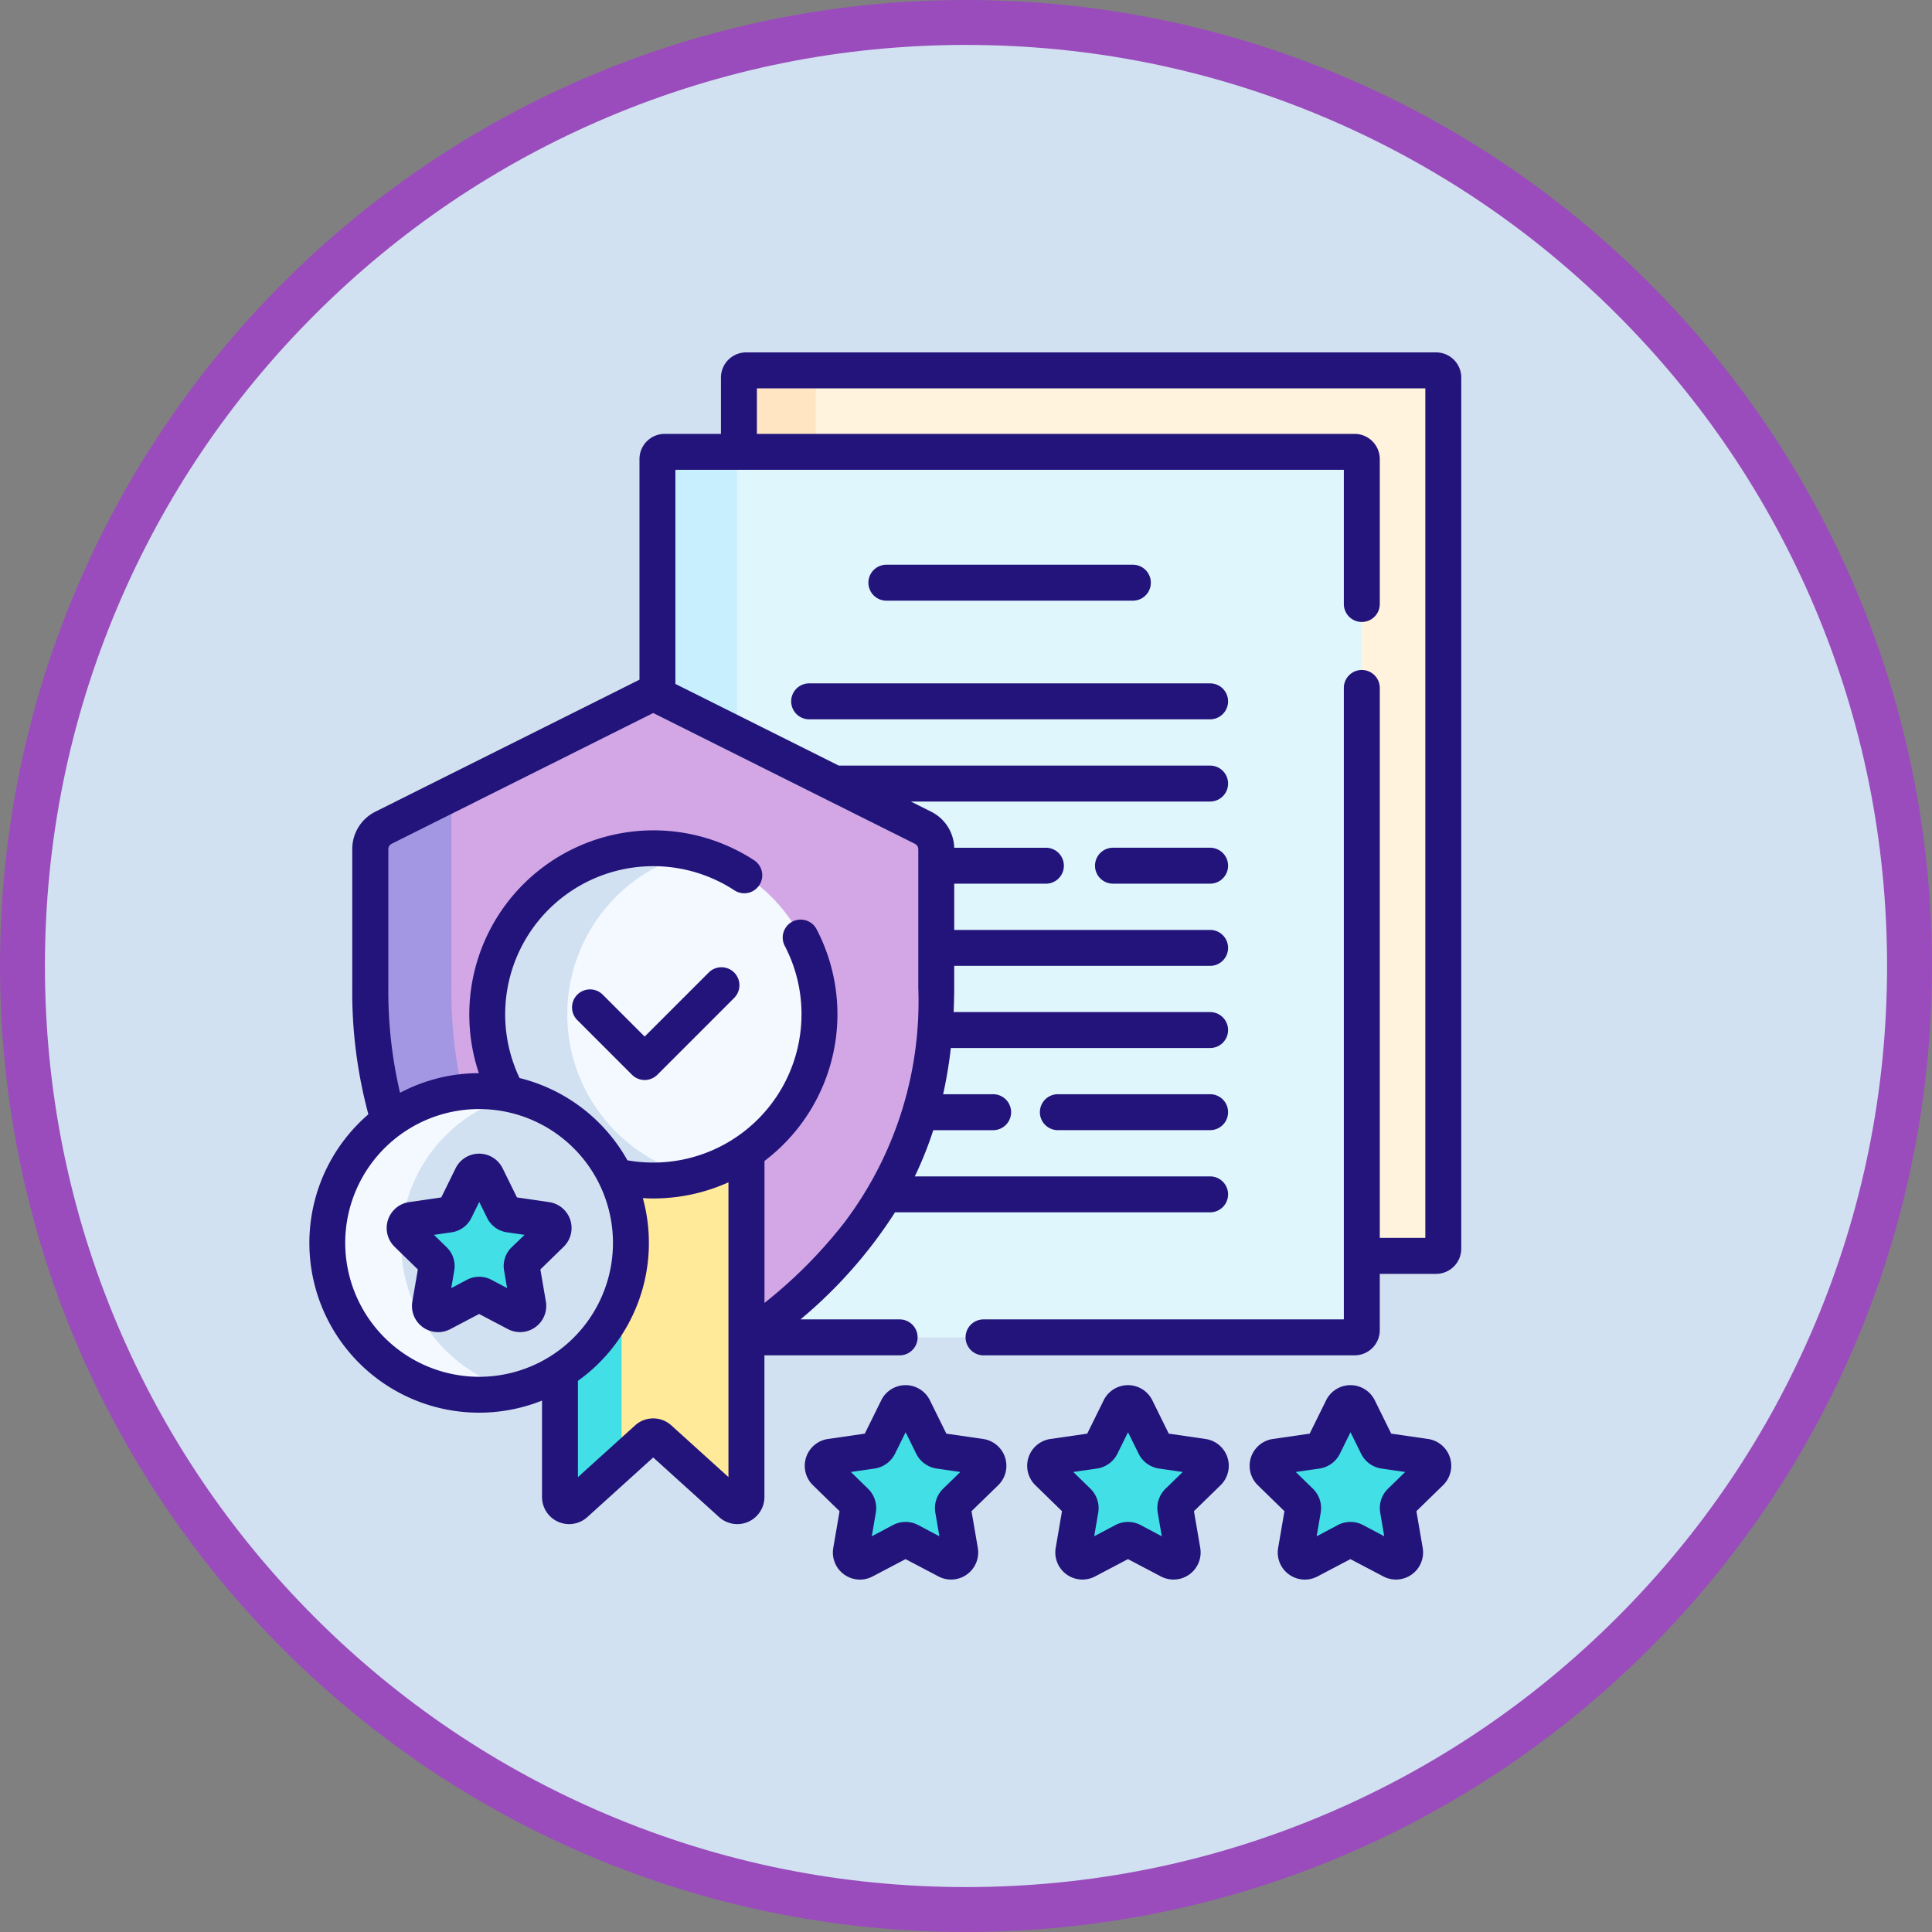 <svg xmlns="http://www.w3.org/2000/svg" width="86" height="86" viewBox="0 0 86 86">
  <rect x="0" y="0" width="86" height="86" fill="#808080" stroke="none"/>
  <g id="Grupo_53472" data-name="Grupo 53472" transform="translate(-145 -769)">
    <g id="Trazado_98862" data-name="Trazado 98862" transform="translate(145 769)" fill="#d2e1f1">
      <path d="M 43 85 C 37.33 85 31.829 83.89 26.652 81.7 C 21.651 79.585 17.159 76.556 13.302 72.698 C 9.444 68.841 6.415 64.349 4.3 59.348 C 2.11 54.171 1 48.67 1 43 C 1 37.33 2.11 31.829 4.3 26.652 C 6.415 21.651 9.444 17.159 13.302 13.302 C 17.159 9.444 21.651 6.415 26.652 4.3 C 31.829 2.11 37.33 1 43 1 C 48.67 1 54.171 2.11 59.348 4.3 C 64.349 6.415 68.841 9.444 72.698 13.302 C 76.556 17.159 79.585 21.651 81.7 26.652 C 83.89 31.829 85 37.33 85 43 C 85 48.67 83.89 54.171 81.7 59.348 C 79.585 64.349 76.556 68.841 72.698 72.698 C 68.841 76.556 64.349 79.585 59.348 81.7 C 54.171 83.89 48.67 85 43 85 Z" stroke="none"/>
      <path d="M 43 2 C 37.464 2 32.095 3.084 27.042 5.221 C 22.16 7.286 17.775 10.243 14.009 14.009 C 10.243 17.775 7.286 22.16 5.221 27.042 C 3.084 32.095 2 37.464 2 43 C 2 48.536 3.084 53.905 5.221 58.958 C 7.286 63.84 10.243 68.225 14.009 71.991 C 17.775 75.757 22.16 78.714 27.042 80.779 C 32.095 82.916 37.464 84 43 84 C 48.536 84 53.905 82.916 58.958 80.779 C 63.84 78.714 68.225 75.757 71.991 71.991 C 75.757 68.225 78.714 63.84 80.779 58.958 C 82.916 53.905 84 48.536 84 43 C 84 37.464 82.916 32.095 80.779 27.042 C 78.714 22.16 75.757 17.775 71.991 14.009 C 68.225 10.243 63.84 7.286 58.958 5.221 C 53.905 3.084 48.536 2 43 2 M 43 0 C 66.748 0 86 19.252 86 43 C 86 66.748 66.748 86 43 86 C 19.252 86 0 66.748 0 43 C 0 19.252 19.252 0 43 0 Z" stroke="none" fill="#9a4cbc"/>
    </g>
    <g id="obediente_2_" data-name="obediente (2)" transform="translate(143.076 784.686)">
      <path id="Trazado_98658" data-name="Trazado 98658" d="M225.974,7.5H195.259a.32.32,0,0,0-.32.32v3.414h27.407a.214.214,0,0,1,.213.213v35.47h3.414a.32.32,0,0,0,.32-.32V7.82a.32.32,0,0,0-.32-.32Z" transform="translate(-160.123 -6.7)" fill="#fff3de"/>
      <path id="Trazado_98659" data-name="Trazado 98659" d="M198.36,11.128V7.82a.32.32,0,0,1,.32-.32h-3.421a.32.32,0,0,0-.32.32v3.307Z" transform="translate(-160.123 -6.7)" fill="#ffe5c2"/>
      <path id="Trazado_98660" data-name="Trazado 98660" d="M191.975,41.5H161.26a.32.32,0,0,0-.32.32v10.5l11.82,5.908a1.067,1.067,0,0,1,.59.954v6.158c0,7.375-3.209,11.8-8.325,15.573h26.949a.32.32,0,0,0,.32-.32V41.819a.32.32,0,0,0-.32-.32Z" transform="translate(-129.752 -37.071)" fill="#dff6fd"/>
      <path id="Trazado_98661" data-name="Trazado 98661" d="M164.48,54.093V41.819a.32.32,0,0,1,.32-.32h-3.541a.32.32,0,0,0-.32.32v10.5Z" transform="translate(-129.751 -37.071)" fill="#c8effe"/>
      <path id="Trazado_98662" data-name="Trazado 98662" d="M65.725,148.073l-12.007-6-12.007,6a1.067,1.067,0,0,0-.59.954v6.158a19.612,19.612,0,0,0,.874,6.035,6.617,6.617,0,0,1,3.972-1.319,6.716,6.716,0,0,1,1.232.116l.221.041-.108-.2a7.291,7.291,0,1,1,10.5,2.552l-.047.032v8.481c5.248-3.815,8.554-8.257,8.554-15.741v-6.158A1.067,1.067,0,0,0,65.725,148.073Z" transform="translate(-22.716 -126.914)" fill="#d3a7e6"/>
      <g id="Grupo_53320" data-name="Grupo 53320" transform="translate(18.404 19.648)">
        <path id="Trazado_98663" data-name="Trazado 98663" d="M45.229,197.421a20.712,20.712,0,0,1-.495-4.65v-8.624l-3.025,1.512a1.067,1.067,0,0,0-.59.954v6.158a19.694,19.694,0,0,0,.839,5.925A6.722,6.722,0,0,1,45.229,197.421Z" transform="translate(-41.12 -184.147)" fill="#a397e3"/>
      </g>
      <path id="Trazado_98664" data-name="Trazado 98664" d="M124.438,334.819a7.418,7.418,0,0,1-1.68-.194,6.759,6.759,0,0,1-2.47,8.691v5.592a.406.406,0,0,0,.679.3l3.2-2.894a.406.406,0,0,1,.545,0l3.2,2.894a.406.406,0,0,0,.679-.3V333.545A7.363,7.363,0,0,1,124.438,334.819Z" transform="translate(-93.437 -297.957)" fill="#ffea99"/>
      <g id="Grupo_53321" data-name="Grupo 53321" transform="translate(26.851 41.976)">
        <path id="Trazado_98665" data-name="Trazado 98665" d="M120.288,396.8v5.592a.406.406,0,0,0,.679.3l2.064-1.867v-7.409A6.779,6.779,0,0,1,120.288,396.8Z" transform="translate(-120.288 -393.415)" fill="#42e0e6"/>
      </g>
      <g id="Grupo_53322" data-name="Grupo 53322" transform="translate(23.604 22.067)">
        <path id="Trazado_98666" data-name="Trazado 98666" d="M97.253,206.819a7.4,7.4,0,0,0-6.5,10.931,6.767,6.767,0,0,1,4.82,3.669,7.4,7.4,0,1,0,1.68-14.6Z" transform="translate(-89.856 -206.819)" fill="#f3f9ff"/>
        <path id="Trazado_98667" data-name="Trazado 98667" d="M93.428,214.216a7.4,7.4,0,0,1,5.611-7.179,7.4,7.4,0,0,0-8.286,10.713,6.767,6.767,0,0,1,4.82,3.669,7.394,7.394,0,0,0,3.466-.024A7.4,7.4,0,0,1,93.428,214.216Z" transform="translate(-89.856 -206.819)" fill="#d2e1f1"/>
      </g>
      <g id="Grupo_53332" data-name="Grupo 53332" transform="translate(38.545 46.773)">
        <g id="Grupo_53323" data-name="Grupo 53323" transform="translate(0)">
          <path id="Trazado_98668" data-name="Trazado 98668" d="M233.946,438.6l.825,1.671a.406.406,0,0,0,.306.222l1.844.268a.406.406,0,0,1,.225.693l-1.335,1.3a.406.406,0,0,0-.117.36l.315,1.837a.406.406,0,0,1-.59.428l-1.65-.867a.407.407,0,0,0-.378,0l-1.65.867a.406.406,0,0,1-.59-.428l.315-1.837a.406.406,0,0,0-.117-.36l-1.335-1.3a.406.406,0,0,1,.225-.693l1.844-.268a.406.406,0,0,0,.306-.222l.825-1.671a.406.406,0,0,1,.729,0Z" transform="translate(-229.894 -438.375)" fill="#42e0e6"/>
        </g>
        <g id="Grupo_53326" data-name="Grupo 53326" transform="translate(9.902)">
          <path id="Trazado_98670" data-name="Trazado 98670" d="M326.752,438.6l.825,1.671a.406.406,0,0,0,.306.222l1.844.268a.406.406,0,0,1,.225.693l-1.335,1.3a.406.406,0,0,0-.117.36l.315,1.837a.406.406,0,0,1-.59.428l-1.65-.867a.407.407,0,0,0-.378,0l-1.65.867a.406.406,0,0,1-.59-.428l.315-1.837a.406.406,0,0,0-.117-.36l-1.335-1.3a.406.406,0,0,1,.225-.693l1.844-.268a.406.406,0,0,0,.306-.222l.825-1.671A.406.406,0,0,1,326.752,438.6Z" transform="translate(-322.7 -438.375)" fill="#42e0e6"/>
        </g>
        <g id="Grupo_53329" data-name="Grupo 53329" transform="translate(19.804)">
          <path id="Trazado_98672" data-name="Trazado 98672" d="M419.559,438.6l.825,1.671a.406.406,0,0,0,.306.222l1.844.268a.406.406,0,0,1,.225.693l-1.335,1.3a.406.406,0,0,0-.117.36l.315,1.837a.406.406,0,0,1-.59.428l-1.65-.867a.407.407,0,0,0-.378,0l-1.65.867a.406.406,0,0,1-.59-.428l.315-1.837a.406.406,0,0,0-.117-.36l-1.335-1.3a.406.406,0,0,1,.225-.693l1.844-.268a.406.406,0,0,0,.306-.222l.825-1.671A.406.406,0,0,1,419.559,438.6Z" transform="translate(-415.507 -438.375)" fill="#42e0e6"/>
        </g>
      </g>
      <g id="Grupo_53339" data-name="Grupo 53339" transform="translate(15.691 0)">
        <g id="Grupo_53333" data-name="Grupo 53333" transform="translate(0.8 32.881)">
          <circle id="Elipse_12" data-name="Elipse 12" cx="6.759" cy="6.759" r="6.759" fill="#d2e1f1"/>
        </g>
        <g id="Grupo_53334" data-name="Grupo 53334" transform="translate(0.8 32.881)">
          <path id="Trazado_98674" data-name="Trazado 98674" d="M26.477,314.932a6.761,6.761,0,0,1,5.115-6.557,6.759,6.759,0,1,0,0,13.114A6.761,6.761,0,0,1,26.477,314.932Z" transform="translate(-23.19 -308.173)" fill="#f3f9ff"/>
        </g>
        <g id="Grupo_53335" data-name="Grupo 53335" transform="translate(4.243 36.468)">
          <path id="Trazado_98675" data-name="Trazado 98675" d="M59.106,342l.742,1.5a.365.365,0,0,0,.275.2l1.658.241a.365.365,0,0,1,.2.623l-1.2,1.17a.366.366,0,0,0-.105.323l.283,1.652a.365.365,0,0,1-.53.385l-1.483-.78a.366.366,0,0,0-.34,0l-1.483.78a.365.365,0,0,1-.53-.385l.283-1.652a.365.365,0,0,0-.105-.323l-1.2-1.17a.365.365,0,0,1,.2-.623l1.658-.241a.365.365,0,0,0,.275-.2l.742-1.5A.365.365,0,0,1,59.106,342Z" transform="translate(-55.462 -341.798)" fill="#42e0e6"/>
        </g>
        <g id="Grupo_53338" data-name="Grupo 53338" transform="translate(0 0)">
          <path id="Trazado_98677" data-name="Trazado 98677" d="M65.85,0H35.136a1.122,1.122,0,0,0-1.12,1.12V3.628H31.509a1.122,1.122,0,0,0-1.12,1.12V14.57L18.636,20.444a1.857,1.857,0,0,0-1.032,1.67v6.158a20.922,20.922,0,0,0,.718,5.644,7.555,7.555,0,0,0,7.729,12.743v4.292a1.207,1.207,0,0,0,2.016.895L31,49.191l2.935,2.655a1.207,1.207,0,0,0,2.016-.895V44.645h6.019a.8.8,0,1,0,0-1.6H37.556a20.787,20.787,0,0,0,4.208-4.766H55.79a.8.8,0,0,0,0-1.6H42.645a16.566,16.566,0,0,0,.823-2.057h2.664a.8.8,0,0,0,0-1.6H43.906a19.682,19.682,0,0,0,.343-2.057H55.79a.8.8,0,1,0,0-1.6H44.373c.015-.358.026-.72.026-1.092v-.965H55.79a.8.8,0,1,0,0-1.6H44.4V23.65h4.081a.8.8,0,1,0,0-1.6H44.4a1.855,1.855,0,0,0-1.03-1.606l-.9-.451H55.79a.8.8,0,1,0,0-1.6H39.261l-7.273-3.635V5.228H61.743V11.2a.8.8,0,0,0,1.6,0V4.748a1.122,1.122,0,0,0-1.12-1.12H35.616V1.6H65.37V39.417H63.343V14.937a.8.8,0,0,0-1.6,0V43.045H45.705a.8.8,0,0,0,0,1.6H62.223a1.122,1.122,0,0,0,1.12-1.12V41.018H65.85a1.122,1.122,0,0,0,1.12-1.12V1.12A1.122,1.122,0,0,0,65.85,0ZM17.291,39.64A5.959,5.959,0,1,1,23.25,45.6,5.966,5.966,0,0,1,17.291,39.64Zm14.519,8.126a1.2,1.2,0,0,0-1.619,0l-2.541,2.3V45.78a7.544,7.544,0,0,0,2.89-8.133c.153.009.306.015.46.015a8.146,8.146,0,0,0,3.35-.719V50.064ZM42.8,22.114v6.158a16.333,16.333,0,0,1-3.306,10.481,21.092,21.092,0,0,1-3.54,3.558V35.992a8.189,8.189,0,0,0,2.317-10.32.8.8,0,0,0-1.418.741,6.521,6.521,0,0,1,.748,3.05,6.6,6.6,0,0,1-7.749,6.5,7.586,7.586,0,0,0-4.8-3.662,6.595,6.595,0,0,1,9.564-8.355.8.8,0,0,0,.877-1.339,8.2,8.2,0,0,0-12.253,9.477,7.509,7.509,0,0,0-3.508.874,19.754,19.754,0,0,1-.522-4.683V22.114a.265.265,0,0,1,.147-.239L31,16.053l11.65,5.822a.265.265,0,0,1,.148.238Z" transform="translate(-15.691 0)" fill="#23147b"/>
          <path id="Trazado_98678" data-name="Trazado 98678" d="M216.737,138.9a.8.8,0,0,0,.8.8h17.848a.8.8,0,0,0,0-1.6H217.537a.8.8,0,0,0-.8.8Z" transform="translate(-195.286 -123.367)" fill="#23147b"/>
          <path id="Trazado_98679" data-name="Trazado 98679" d="M348.623,206.657H344.3a.8.8,0,1,0,0,1.6h4.323a.8.8,0,1,0,0-1.6Z" transform="translate(-308.524 -184.608)" fill="#23147b"/>
          <path id="Trazado_98680" data-name="Trazado 98680" d="M328.077,309.49H321.3a.8.8,0,1,0,0,1.6h6.777a.8.8,0,1,0,0-1.6Z" transform="translate(-287.978 -276.469)" fill="#23147b"/>
          <path id="Trazado_98681" data-name="Trazado 98681" d="M260.73,90.189a.8.8,0,1,0,0-1.6H249.758a.8.8,0,0,0,0,1.6Z" transform="translate(-224.069 -79.137)" fill="#23147b"/>
          <path id="Trazado_98682" data-name="Trazado 98682" d="M131.394,256.752l-2.852,2.852-1.866-1.866a.8.8,0,1,0-1.132,1.132l2.432,2.432a.8.8,0,0,0,1.132,0l3.418-3.418a.8.8,0,0,0-1.132-1.132Z" transform="translate(-113.613 -229.148)" fill="#23147b"/>
          <path id="Trazado_98683" data-name="Trazado 98683" d="M230.331,433.27l-1.64-.238-.733-1.486h0a1.207,1.207,0,0,0-2.164,0l-.733,1.486-1.64.238a1.207,1.207,0,0,0-.669,2.058l1.186,1.156-.28,1.633a1.205,1.205,0,0,0,1.751,1.272l1.466-.771,1.466.771a1.207,1.207,0,0,0,1.751-1.272l-.28-1.633L231,435.328a1.207,1.207,0,0,0-.669-2.058Zm-1.783,2.213a1.206,1.206,0,0,0-.347,1.068l.18,1.05-.943-.5a1.206,1.206,0,0,0-1.123,0l-.943.5.18-1.05a1.206,1.206,0,0,0-.347-1.068l-.763-.744,1.055-.153a1.207,1.207,0,0,0,.909-.66l.472-.956.472.956a1.206,1.206,0,0,0,.909.66l1.055.153Z" transform="translate(-200.333 -384.902)" fill="#23147b"/>
          <path id="Trazado_98684" data-name="Trazado 98684" d="M323.137,433.27l-1.639-.238-.733-1.486h0a1.207,1.207,0,0,0-2.164,0l-.733,1.486-1.64.238a1.207,1.207,0,0,0-.669,2.058l1.186,1.156-.28,1.633a1.207,1.207,0,0,0,1.751,1.272l1.466-.771,1.466.771a1.207,1.207,0,0,0,1.751-1.272l-.28-1.633,1.186-1.156a1.207,1.207,0,0,0-.669-2.058Zm-1.783,2.213a1.206,1.206,0,0,0-.347,1.068l.18,1.05-.943-.5a1.206,1.206,0,0,0-1.123,0l-.943.5.18-1.05a1.207,1.207,0,0,0-.347-1.068l-.763-.744,1.055-.153a1.207,1.207,0,0,0,.909-.66l.472-.956.472.956a1.206,1.206,0,0,0,.909.66l1.055.153Z" transform="translate(-283.239 -384.902)" fill="#23147b"/>
          <path id="Trazado_98685" data-name="Trazado 98685" d="M415.944,433.27l-1.64-.238-.733-1.486h0a1.207,1.207,0,0,0-2.164,0l-.733,1.486-1.64.238a1.207,1.207,0,0,0-.669,2.058l1.186,1.156-.28,1.633a1.205,1.205,0,0,0,1.751,1.272l1.466-.771,1.466.771a1.207,1.207,0,0,0,1.751-1.272l-.28-1.633,1.187-1.157a1.207,1.207,0,0,0-.669-2.058Zm-1.783,2.213a1.206,1.206,0,0,0-.347,1.068l.18,1.05-.943-.5a1.207,1.207,0,0,0-1.123,0l-.943.5.18-1.05a1.207,1.207,0,0,0-.347-1.068l-.763-.744,1.055-.153a1.207,1.207,0,0,0,.909-.66l.472-.956.472.956a1.206,1.206,0,0,0,.909.66l1.055.153Z" transform="translate(-366.143 -384.902)" fill="#23147b"/>
          <path id="Trazado_98686" data-name="Trazado 98686" d="M55.194,336.453l-1.432-.208-.64-1.3a1.166,1.166,0,0,0-2.09,0l-.64,1.3-1.432.208a1.166,1.166,0,0,0-.646,1.988l1.036,1.01-.245,1.426a1.164,1.164,0,0,0,1.691,1.229l1.281-.673,1.281.673a1.166,1.166,0,0,0,1.691-1.229l-.245-1.426,1.036-1.01a1.165,1.165,0,0,0-.646-1.988Zm-1.671,2.012a1.165,1.165,0,0,0-.335,1.032l.134.783-.7-.37a1.166,1.166,0,0,0-1.085,0l-.7.37.134-.783a1.165,1.165,0,0,0-.335-1.031l-.569-.555.786-.114a1.165,1.165,0,0,0,.878-.638l.352-.712.352.712a1.165,1.165,0,0,0,.878.638l.786.114Z" transform="translate(-44.517 -298.629)" fill="#23147b"/>
        </g>
      </g>
    </g>
  </g>
</svg>
